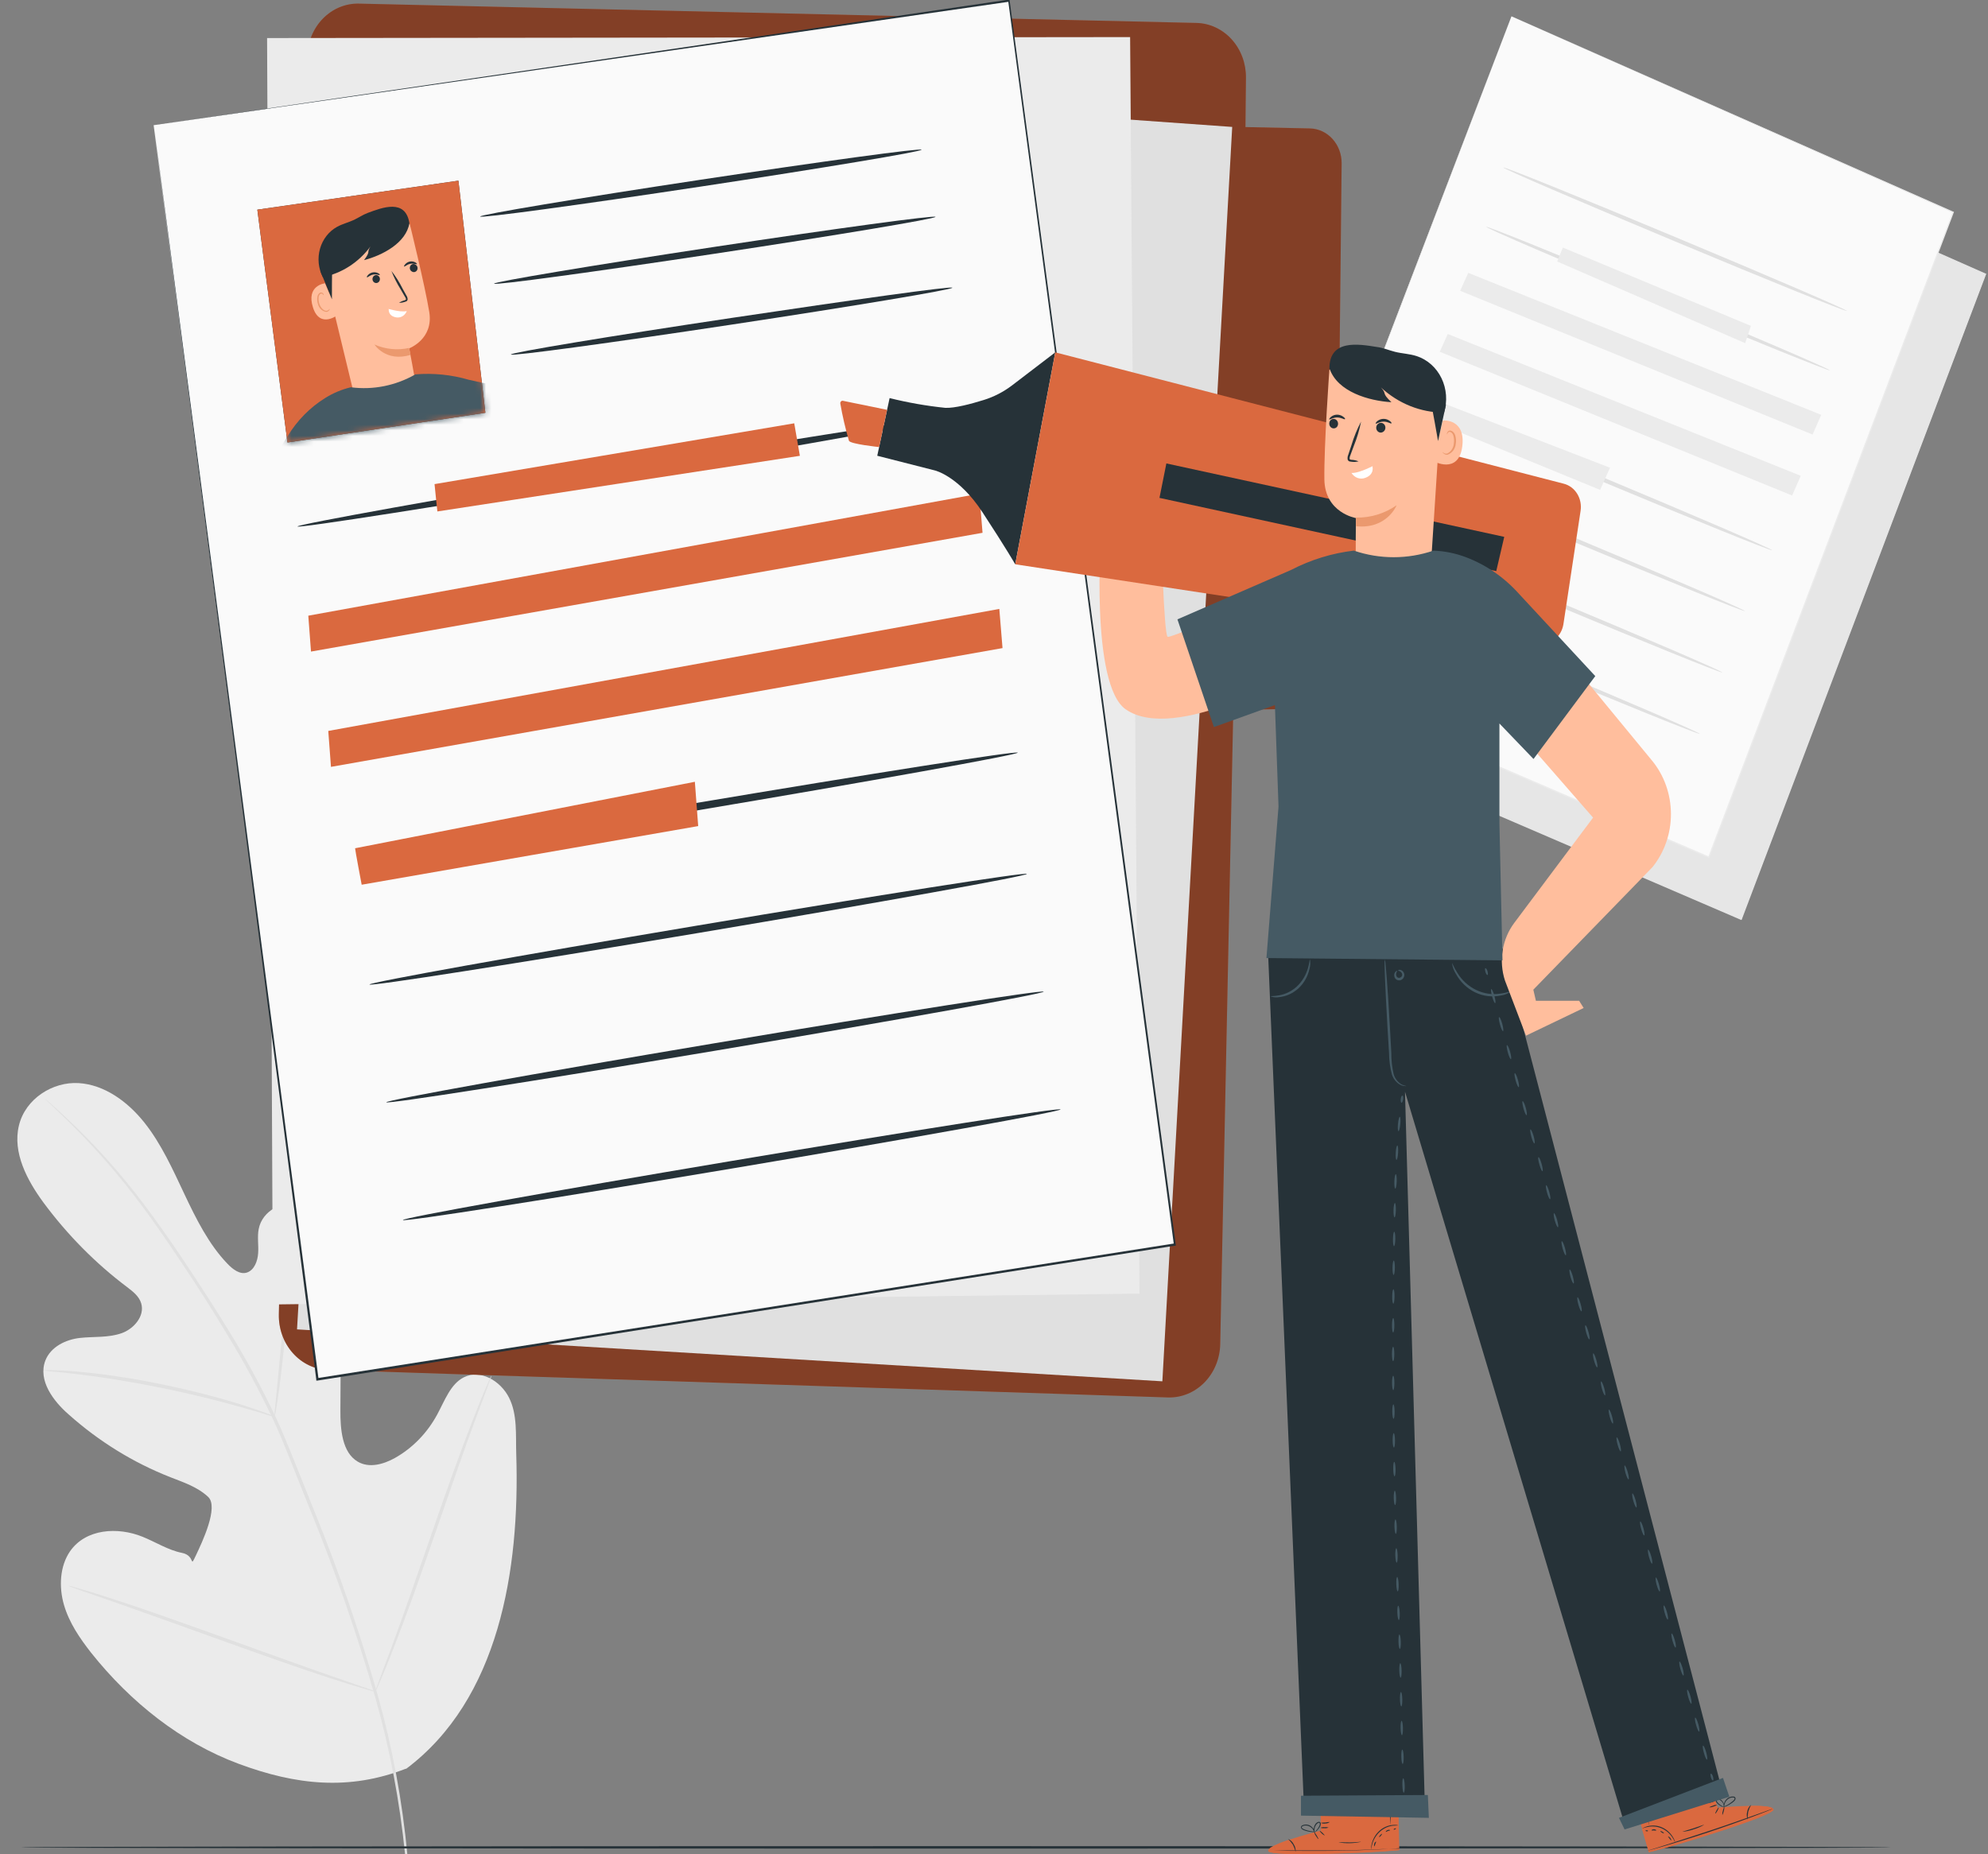 <svg width="358" height="334" viewBox="0 0 358 334" fill="none" xmlns="http://www.w3.org/2000/svg">
<rect x="0" y="0" width="358" height="334" fill="#808080" stroke="none"/>
<g clip-path="url(#clip0_2574_19174)">
<path d="M73.106 318.627C89.833 306.108 93.633 282.87 92.967 261.972C92.853 258.492 93.211 254.812 91.668 251.75C90.125 248.688 86.504 246.6 83.548 248.07C81.112 249.288 80.081 252.307 78.725 254.795C76.922 258.125 74.276 260.84 71.092 262.625C69.021 263.773 66.463 264.478 64.417 263.269C61.608 261.616 61.275 257.457 61.299 253.986C61.332 247.525 61.367 241.061 61.405 234.594C61.405 231.114 61.405 227.59 60.43 224.293C59.456 220.995 57.182 217.95 54.121 217.02C51.06 216.089 47.235 218.003 46.586 221.37C46.31 222.779 46.586 224.249 46.488 225.72C46.391 227.19 45.774 228.756 44.499 229.2C43.224 229.643 41.909 228.625 40.942 227.607C37.605 224.127 35.34 219.595 33.22 215.106C31.101 210.616 29.047 206.031 26.01 202.212C22.973 198.393 18.783 195.365 14.155 195.087C9.526 194.808 4.573 197.871 3.404 202.743C2.234 207.615 4.89 212.591 7.788 216.55C12.113 222.403 17.206 227.555 22.908 231.844C23.923 232.627 25.035 233.463 25.425 234.75C26.123 237.056 24.077 239.352 21.95 240.118C19.514 240.988 16.923 240.71 14.398 240.988C11.873 241.266 9.104 242.58 8.154 245.094C6.822 248.67 9.591 252.35 12.352 254.76C17.807 259.628 24.004 263.454 30.671 266.07C33.058 267.01 35.543 267.81 37.483 269.62C39.424 271.429 36.419 277.754 35.258 280.199C34.097 282.644 35.258 280.199 32.766 279.703C30.273 279.207 28.04 277.754 25.66 276.797C21.219 274.996 15.47 275.327 12.62 279.407C10.752 282.113 10.582 285.889 11.532 289.116C12.482 292.344 14.398 295.119 16.404 297.686C23.533 306.647 32.644 313.859 42.98 317.696C53.317 321.533 62.858 322.568 73.114 318.566" fill="#EBEBEB"/>
<path d="M73.365 334.113C72.458 324.427 70.688 314.857 68.079 305.533C64.84 294.153 60.996 282.982 56.565 272.073L53.122 263.46C51.985 260.641 50.865 257.84 49.606 255.178C47.19 250.072 44.512 245.114 41.584 240.327C38.807 235.733 36.021 231.479 33.391 227.52C30.76 223.562 28.218 219.943 25.782 216.732C21.952 211.659 17.751 206.92 13.22 202.56C11.597 201.011 10.346 199.854 9.477 199.08L8.478 198.21C8.369 198.101 8.249 198.005 8.121 197.923C8.215 198.045 8.321 198.156 8.438 198.253L9.396 199.176C10.208 199.976 11.491 201.159 13.066 202.734C17.513 207.164 21.646 211.942 25.433 217.028C27.869 220.247 30.305 223.884 32.96 227.842C35.615 231.801 38.344 236.064 41.08 240.657C43.993 245.428 46.66 250.365 49.07 255.447C50.321 258.057 51.433 260.867 52.562 263.704L55.997 272.299C60.434 283.192 64.297 294.342 67.568 305.698C70.193 314.982 71.998 324.51 72.959 334.156" fill="#E0E0E0"/>
<path d="M49.435 255.16C49.593 254.682 49.699 254.185 49.752 253.681C49.923 252.724 50.126 251.332 50.353 249.601C50.808 246.121 51.287 241.353 51.798 236.072C52.31 230.791 52.854 226.05 53.357 222.57C53.609 220.83 53.82 219.464 53.983 218.498C54.095 218.005 54.155 217.5 54.161 216.993C53.98 217.461 53.844 217.948 53.755 218.446C53.528 219.394 53.244 220.778 52.943 222.492C52.334 225.919 51.717 230.704 51.214 235.994C50.71 241.284 50.272 245.938 49.931 249.54C49.768 251.167 49.63 252.533 49.525 253.638C49.442 254.14 49.412 254.651 49.435 255.16Z" fill="#E0E0E0"/>
<path d="M7.82 246.826C8.354 246.952 8.898 247.025 9.444 247.044C10.516 247.139 12.059 247.278 13.967 247.522C17.775 247.957 23.021 248.766 28.77 249.923C34.519 251.08 39.683 252.394 43.386 253.455C45.245 253.969 46.739 254.421 47.771 254.734C48.298 254.931 48.842 255.074 49.395 255.161C48.896 254.885 48.374 254.66 47.836 254.491C46.821 254.108 45.343 253.621 43.5 253.012C39.805 251.837 34.641 250.471 28.884 249.288C23.127 248.105 17.84 247.392 14.008 247.061C12.091 246.887 10.532 246.817 9.461 246.791C8.914 246.751 8.365 246.762 7.82 246.826Z" fill="#E0E0E0"/>
<path d="M67.568 304.707C67.568 304.707 67.69 304.533 67.861 304.168L68.567 302.55C69.184 301.149 70.021 299.07 71.003 296.538C73.009 291.431 75.575 284.28 78.311 276.354C81.048 268.428 83.549 261.251 85.449 256.109L87.722 250.019C87.966 249.358 88.169 248.81 88.331 248.357C88.415 248.169 88.475 247.97 88.51 247.766C88.394 247.932 88.299 248.113 88.226 248.305L87.511 249.915C86.902 251.324 86.066 253.395 85.075 255.935C83.069 261.042 80.504 268.193 77.767 276.128C75.031 284.062 72.538 291.222 70.63 296.364C69.696 298.869 68.933 300.923 68.356 302.454C68.112 303.115 67.909 303.663 67.747 304.116C67.668 304.305 67.608 304.504 67.568 304.707Z" fill="#E0E0E0"/>
<path d="M12.262 285.61C12.434 285.72 12.62 285.802 12.814 285.854L14.438 286.437L20.366 288.49C25.359 290.23 32.245 292.71 39.853 295.45C47.462 298.191 54.356 300.627 59.398 302.253C61.916 303.071 63.954 303.706 65.375 304.115L66.999 304.576C67.184 304.645 67.379 304.683 67.575 304.689C67.405 304.583 67.222 304.501 67.031 304.446L65.407 303.872L59.488 301.818C54.486 300.078 47.608 297.599 40 294.858C32.391 292.118 25.497 289.682 20.471 288.055C17.954 287.237 15.908 286.602 14.487 286.193L12.863 285.732C12.667 285.668 12.466 285.627 12.262 285.61Z" fill="#E0E0E0"/>
<path d="M278.038 14.101L233.346 131.037L313.579 165.559L357.59 49.388L278.038 14.101Z" fill="#E6E6E6"/>
<path d="M278.038 14.101L357.614 49.292H357.703L357.663 49.388C345.304 82.03 330.103 122.198 313.677 165.576L313.636 165.689H313.522L312.938 165.437L233.297 131.15H233.199L233.24 131.046L278.038 14.101L233.443 131.081L233.386 130.933L313.035 165.193L313.62 165.446L313.465 165.515C329.908 122.146 345.133 81.995 357.5 49.344L357.549 49.475L278.038 14.101Z" fill="#E6E6E6"/>
<path d="M272.185 2.938L227.492 119.875L307.726 154.405L351.736 38.226L272.185 2.938Z" fill="#FAFAFA"/>
<path d="M272.192 2.938L351.768 38.13H351.857V38.226L307.831 154.449L307.79 154.571L307.685 154.519L307.1 154.266L227.451 119.988L227.354 119.945L227.394 119.832L272.192 2.938L227.589 119.91L227.532 119.762L307.181 154.031L307.766 154.275L307.62 154.345C324.055 110.975 339.288 70.825 351.646 38.173L351.695 38.313L272.192 2.938Z" fill="#EBEBEB"/>
<path d="M332.58 55.999C332.507 56.2 318.597 50.571 301.513 43.428C284.428 36.285 270.657 30.378 270.697 30.16C270.738 29.943 284.68 35.589 301.764 42.732C318.849 49.875 332.653 55.808 332.58 55.999Z" fill="#E0E0E0"/>
<path d="M329.512 66.701C329.438 66.892 315.529 61.263 298.444 54.129C281.36 46.995 267.588 41.079 267.629 40.853C267.67 40.627 281.612 46.291 298.696 53.433C315.781 60.576 329.576 66.51 329.512 66.701Z" fill="#E0E0E0"/>
<path d="M319.134 99.117C319.069 99.308 305.152 93.679 288.067 86.545C270.983 79.411 257.211 73.495 257.26 73.269C257.309 73.043 271.234 78.707 288.327 85.841C305.42 92.975 319.207 98.925 319.134 99.117Z" fill="#E0E0E0"/>
<path d="M314.238 110.07C314.173 110.261 300.255 104.633 283.171 97.499C266.086 90.365 252.315 84.449 252.363 84.222C252.412 83.996 266.338 89.651 283.431 96.794C300.523 103.937 314.311 109.87 314.238 110.07Z" fill="#E0E0E0"/>
<path d="M310.169 121.128C310.096 121.319 296.187 115.69 279.102 108.556C262.018 101.422 248.246 95.506 248.295 95.28C248.344 95.054 262.27 100.717 279.362 107.851C296.455 114.985 310.243 120.936 310.169 121.128Z" fill="#E0E0E0"/>
<path d="M306.101 132.185C306.028 132.377 292.118 126.748 275.034 119.614C257.949 112.48 244.178 106.564 244.227 106.338C244.275 106.111 258.201 111.775 275.294 118.909C292.386 126.043 306.174 131.994 306.101 132.185Z" fill="#E0E0E0"/>
<path d="M281.449 44.594C281.246 45.046 280.418 47.099 280.418 47.099L314.27 61.811L315.301 58.696L281.449 44.594Z" fill="#EBEBEB"/>
<path d="M264.405 49.145C264.194 49.597 262.951 52.381 262.951 52.381L326.409 78.272L327.968 74.722L264.405 49.145Z" fill="#EBEBEB"/>
<path d="M260.719 60.158L259.273 63.36L322.723 89.251L324.282 85.701L260.719 60.158Z" fill="#EBEBEB"/>
<path d="M257.527 71.712C257.462 71.877 256.391 75.192 256.391 75.192L288.148 88.242L289.934 84.249L257.527 71.712Z" fill="#EBEBEB"/>
<path d="M340.497 332.747C340.497 332.877 265.111 332.973 172.153 332.973C79.196 332.973 3.785 332.877 3.785 332.747C3.785 332.616 79.155 332.521 172.153 332.521C265.152 332.521 340.497 332.625 340.497 332.747Z" fill="#263238"/>
<path d="M55.339 10.108C54.251 49.44 51.06 197.288 50.215 236.734C50.159 239.321 51.059 241.826 52.72 243.704C54.382 245.582 56.669 246.679 59.083 246.756L210.309 251.707C211.516 251.746 212.718 251.529 213.846 251.069C214.974 250.608 216.006 249.913 216.882 249.024C217.758 248.134 218.462 247.068 218.952 245.886C219.441 244.704 219.708 243.43 219.737 242.137L222.091 127.871L234.897 127.645C236.411 127.618 237.856 126.959 238.925 125.809C239.994 124.659 240.602 123.108 240.621 121.485L241.604 29.43C241.619 27.783 241.026 26.197 239.953 25.017C238.881 23.837 237.416 23.159 235.879 23.131L224.284 22.888L224.373 13.988C224.399 11.415 223.475 8.935 221.802 7.088C220.129 5.242 217.843 4.179 215.441 4.131L64.58 0.651C62.188 0.608 59.877 1.577 58.148 3.347C56.418 5.117 55.409 7.546 55.339 10.108Z" fill="#DA693F"/>
<path opacity="0.4" d="M55.339 10.108C54.251 49.44 51.06 197.288 50.215 236.734C50.159 239.321 51.059 241.826 52.72 243.704C54.382 245.582 56.669 246.679 59.083 246.756L210.309 251.707C211.516 251.746 212.718 251.529 213.846 251.069C214.974 250.608 216.006 249.913 216.882 249.024C217.758 248.134 218.462 247.068 218.952 245.886C219.441 244.704 219.708 243.43 219.737 242.137L222.091 127.871L234.897 127.645C236.411 127.618 237.856 126.959 238.925 125.809C239.994 124.659 240.602 123.108 240.621 121.485L241.604 29.43C241.619 27.783 241.026 26.197 239.953 25.017C238.881 23.837 237.416 23.159 235.879 23.131L224.284 22.888L224.373 13.988C224.399 11.415 223.475 8.935 221.802 7.088C220.129 5.242 217.843 4.179 215.441 4.131L64.58 0.651C62.188 0.608 59.877 1.577 58.148 3.347C56.418 5.117 55.409 7.546 55.339 10.108Z" fill="black"/>
<path d="M66.829 11.796L53.488 239.449L209.319 248.801L221.897 22.862L66.829 11.796Z" fill="#E0E0E0"/>
<path d="M48.096 6.854L49.135 234.959L205.201 233.01L203.512 6.68L48.096 6.854Z" fill="#EBEBEB"/>
<path d="M27.666 22.549L57.125 248.462L211.552 224.206L181.67 0.146L27.666 22.549Z" fill="#FAFAFA"/>
<path d="M27.666 22.549L181.646 -0.071H181.816V0.111C190.22 63.056 200.565 140.512 211.73 224.163V224.389H211.519L210.398 224.563L57.15 248.67H56.955V248.462C39.643 114.804 27.926 24.323 27.723 22.523L57.369 248.409L57.15 248.227L210.447 224.136L211.576 223.954L211.397 224.215C200.257 140.556 189.936 63.099 181.556 0.146L181.751 0.303L27.666 22.549Z" fill="#263238"/>
<path d="M171.966 74.896C172.023 75.27 145.552 80.029 112.844 85.537C80.137 91.044 53.568 95.194 53.568 94.828C53.568 94.463 79.983 89.695 112.69 84.188C145.397 78.681 171.909 74.531 171.966 74.896Z" fill="#263238"/>
<path d="M183.279 135.57C183.327 135.936 156.856 140.703 124.157 146.202C91.458 151.7 64.881 155.867 64.881 155.493C64.881 155.119 91.287 150.36 124.003 144.862C156.718 139.363 183.222 135.187 183.279 135.57Z" fill="#263238"/>
<path d="M184.927 157.407C184.976 157.781 158.505 162.54 125.805 168.039C93.106 173.537 66.529 177.704 66.529 177.33C66.529 176.956 92.936 172.197 125.651 166.699C158.367 161.2 184.87 157.033 184.927 157.407Z" fill="#263238"/>
<path d="M165.958 26.968C165.958 27.308 148.191 30.274 126.251 33.598C104.311 36.921 86.463 39.34 86.463 39C86.463 38.661 104.229 35.686 126.178 32.371C148.126 29.056 165.941 26.629 165.958 26.968Z" fill="#263238"/>
<path d="M168.467 39.061C168.467 39.4 150.701 42.376 128.761 45.691C106.82 49.005 88.973 51.432 88.973 51.093C88.973 50.754 106.731 47.787 128.679 44.464C150.628 41.14 168.459 38.722 168.467 39.061Z" fill="#263238"/>
<path d="M171.503 51.824C171.503 52.172 153.736 55.139 131.788 58.462C109.84 61.785 92.049 64.195 92 63.856C91.951 63.517 109.791 60.55 131.715 57.27C153.639 53.99 171.503 51.484 171.503 51.824Z" fill="#263238"/>
<path d="M187.954 178.618C188.011 178.983 161.54 183.751 128.833 189.249C96.125 194.748 69.557 198.915 69.557 198.541C69.557 198.167 95.971 193.408 128.678 187.91C161.386 182.411 187.898 178.244 187.954 178.618Z" fill="#263238"/>
<path d="M190.991 199.829C191.048 200.194 164.577 204.962 131.878 210.46C99.178 215.959 72.602 220.126 72.553 219.752C72.504 219.378 98.967 214.619 131.683 209.121C164.398 203.622 190.934 199.455 190.991 199.829Z" fill="#263238"/>
<path d="M78.254 87.198C78.319 88.068 78.766 92.123 78.766 92.123L144.042 82.1L143.027 76.245L78.254 87.198Z" fill="#DA693F"/>
<path d="M55.518 110.897C55.591 111.767 56.005 117.361 56.005 117.361L176.936 95.968L176.359 88.921L55.518 110.897Z" fill="#DA693F"/>
<path d="M59.115 131.656C59.188 132.526 59.602 138.129 59.602 138.129L180.534 116.735L179.957 109.68L59.115 131.656Z" fill="#DA693F"/>
<path d="M63.945 152.788C63.945 153.11 65.131 159.356 65.131 159.356L125.73 148.794L125.13 140.816L63.945 152.788Z" fill="#DA693F"/>
<path d="M46.342 37.765L51.766 79.699L87.405 74.348L82.549 32.545L46.342 37.765Z" fill="#263238"/>
<path d="M46.342 37.765L51.766 79.699L87.405 74.348L82.549 32.545L46.342 37.765Z" fill="#DA693F"/>
<mask id="mask0_2574_19174" style="mask-type:luminance" maskUnits="userSpaceOnUse" x="46" y="32" width="42" height="48">
<path d="M46.342 37.765L51.766 79.699L87.405 74.348L82.549 32.545L46.342 37.765Z" fill="white"/>
</mask>
<g mask="url(#mask0_2574_19174)">
<path d="M64.109 72.495L74.876 69.38C74.705 67.997 73.69 62.742 73.69 62.742C73.69 62.742 78.099 61.081 77.304 56.209C76.508 51.337 73.788 40.34 73.788 40.34C71.008 39.676 68.113 39.818 65.402 40.751C62.69 41.684 60.259 43.373 58.36 45.647L57.783 46.334L64.109 72.495Z" fill="#FFBE9D"/>
<path d="M74.169 48.901C74.086 48.856 74.012 48.794 73.952 48.717C73.893 48.64 73.849 48.551 73.824 48.455C73.799 48.358 73.792 48.258 73.806 48.159C73.819 48.06 73.852 47.965 73.901 47.881C73.951 47.796 74.017 47.724 74.094 47.668C74.172 47.613 74.259 47.575 74.351 47.558C74.443 47.541 74.537 47.545 74.627 47.569C74.718 47.594 74.802 47.638 74.876 47.7C74.951 47.748 75.017 47.812 75.069 47.888C75.121 47.964 75.159 48.05 75.179 48.142C75.2 48.233 75.203 48.329 75.188 48.422C75.174 48.515 75.142 48.603 75.095 48.683C74.998 48.843 74.847 48.955 74.674 48.996C74.501 49.036 74.319 49.002 74.169 48.901Z" fill="#263238"/>
<path d="M75.079 47.57C75.022 47.675 74.511 47.396 73.886 47.518C73.26 47.64 72.871 48.075 72.79 48.005C72.708 47.936 72.79 47.805 72.96 47.605C73.187 47.342 73.49 47.167 73.821 47.109C74.149 47.051 74.487 47.103 74.787 47.257C75.014 47.388 75.104 47.527 75.079 47.57Z" fill="#263238"/>
<path d="M67.981 49.597C68.064 49.629 68.139 49.679 68.203 49.744C68.267 49.808 68.319 49.885 68.355 49.971C68.391 50.056 68.412 50.149 68.414 50.243C68.417 50.337 68.402 50.431 68.371 50.519C68.34 50.607 68.292 50.687 68.232 50.756C68.171 50.824 68.099 50.879 68.019 50.917C67.938 50.956 67.852 50.977 67.764 50.979C67.676 50.982 67.588 50.966 67.506 50.932C67.424 50.898 67.349 50.848 67.285 50.783C67.221 50.718 67.17 50.64 67.134 50.554C67.098 50.468 67.079 50.376 67.076 50.281C67.074 50.187 67.089 50.093 67.121 50.005C67.184 49.829 67.31 49.687 67.472 49.61C67.633 49.533 67.817 49.529 67.981 49.597Z" fill="#263238"/>
<path d="M68.38 49.519C68.323 49.614 67.812 49.336 67.195 49.458C66.578 49.58 66.171 50.023 66.09 49.945C66.009 49.867 66.09 49.754 66.261 49.545C66.497 49.294 66.8 49.126 67.129 49.065C67.457 49.005 67.794 49.054 68.096 49.206C68.331 49.336 68.429 49.44 68.38 49.519Z" fill="#263238"/>
<path d="M71.863 54.539C72.16 54.337 72.487 54.19 72.829 54.104C72.992 54.052 73.113 53.991 73.113 53.895C73.085 53.718 73.012 53.553 72.902 53.417L72.171 52.155C71.509 51.097 70.943 49.972 70.482 48.797C71.25 49.771 71.92 50.83 72.48 51.955L73.186 53.234C73.332 53.435 73.409 53.684 73.406 53.939C73.395 54.011 73.368 54.08 73.327 54.139C73.286 54.199 73.232 54.246 73.17 54.278C73.085 54.322 72.995 54.354 72.902 54.374C72.567 54.491 72.216 54.547 71.863 54.539Z" fill="#263238"/>
<path d="M70.004 55.687C69.281 55.4 71.977 56.348 73.252 56.026C73.101 56.419 72.83 56.746 72.484 56.953C72.137 57.16 71.735 57.235 71.344 57.166C69.833 56.905 70.004 55.687 70.004 55.687Z" fill="white"/>
<path d="M73.665 62.673C71.578 63.136 69.41 62.921 67.438 62.056C67.438 62.056 69.443 65.275 73.933 63.926L73.665 62.673Z" fill="#EB996E"/>
<path d="M58.531 51.032C58.425 51.032 55.104 51.441 56.362 55.382C57.621 59.323 60.958 56.687 60.934 56.574C60.91 56.461 58.531 51.032 58.531 51.032Z" fill="#FFBE9D"/>
<path d="M59.351 55.634C59.351 55.634 59.302 55.704 59.205 55.8C59.072 55.924 58.901 55.989 58.726 55.982C58.287 55.982 57.743 55.426 57.499 54.712C57.383 54.373 57.339 54.011 57.37 53.651C57.366 53.514 57.393 53.377 57.448 53.253C57.503 53.129 57.585 53.021 57.686 52.937C57.753 52.889 57.834 52.868 57.914 52.877C57.995 52.887 58.069 52.927 58.125 52.99C58.214 53.085 58.214 53.172 58.238 53.172C58.263 53.172 58.295 53.077 58.238 52.92C58.185 52.831 58.105 52.763 58.011 52.729C57.949 52.701 57.883 52.687 57.816 52.687C57.749 52.687 57.683 52.701 57.621 52.729C57.479 52.818 57.36 52.944 57.276 53.097C57.192 53.249 57.146 53.422 57.142 53.599C57.091 54.001 57.133 54.41 57.264 54.791C57.358 55.153 57.549 55.478 57.815 55.725C58.081 55.971 58.409 56.127 58.758 56.174C58.867 56.169 58.973 56.137 59.069 56.081C59.165 56.026 59.247 55.947 59.31 55.852C59.375 55.73 59.367 55.634 59.351 55.634Z" fill="#EB996E"/>
<path d="M73.723 40.201C73.13 43.777 68.851 45.995 65.555 46.856C66.846 45.117 65.944 45.595 66.724 44.386C64.574 47.275 61.524 49.237 58.133 49.91C57.733 49.138 57.482 48.287 57.395 47.409C57.309 46.53 57.388 45.642 57.628 44.797C57.868 43.952 58.264 43.168 58.793 42.49C59.322 41.813 59.973 41.256 60.707 40.853C61.673 40.323 62.745 40.071 63.744 39.609C64.556 39.218 65.368 38.67 66.228 38.348C68.827 37.391 73.025 35.738 73.723 40.201Z" fill="#263238"/>
<path d="M59.854 47.7C59.764 48.205 59.772 53.912 59.772 53.912L57.685 48.822L59.854 47.7Z" fill="#263238"/>
<path d="M42.77 92.81L51.791 78.568C53.506 75.744 55.817 73.392 58.539 71.704C59.979 70.798 61.544 70.14 63.175 69.755C67.182 70.278 71.242 69.467 74.803 67.432C78.05 67.165 81.316 67.498 84.458 68.415L102.322 72.313L99.74 89.104L90.304 87.721L92.35 102.615L97.969 124.365L63.573 131.638L60.52 111.48L58.019 96.96L53.959 103.137L42.77 92.81Z" fill="#455A64"/>
</g>
<path d="M237.836 329.719L237.796 321.715L251.778 321.541L251.957 333.242L251.088 333.312C247.231 333.591 231.462 334.443 228.872 333.634C225.989 332.738 237.836 329.719 237.836 329.719Z" fill="#DA693F"/>
<path d="M246.891 333.19C247.084 331.924 247.705 330.778 248.636 329.971C249.548 329.171 250.708 328.768 251.884 328.84L251.933 333.025L246.891 333.19Z" fill="#DA693F"/>
<path d="M232.047 331.416C232.047 331.416 227.898 332.756 228.425 333.487C228.953 334.217 244.925 334 251.973 333.243V332.904L233.346 333.33C233.346 333.33 232.867 331.442 232.047 331.416Z" fill="#DA693F"/>
<path d="M252.153 332.895H251.909L251.219 332.955L248.685 333.103C246.534 333.216 243.57 333.33 240.289 333.373C237.009 333.417 234.045 333.373 231.893 333.373L229.352 333.295H228.662H228.418H229.352H231.901C234.045 333.295 237.009 333.295 240.289 333.295C243.57 333.295 246.534 333.147 248.677 333.069L251.219 332.982H251.909L252.153 332.895Z" fill="#263238"/>
<path d="M233.313 333.565C233.199 333.114 233.035 332.679 232.826 332.269C232.572 331.891 232.278 331.547 231.949 331.242C232.39 331.409 232.755 331.747 232.972 332.19C233.237 332.59 233.358 333.078 233.313 333.565Z" fill="#263238"/>
<path d="M237.415 331.259C237.375 331.259 237.18 331.033 236.969 330.693C236.82 330.498 236.714 330.269 236.66 330.023C236.701 330.023 236.904 330.25 237.107 330.598C237.31 330.946 237.456 331.233 237.415 331.259Z" fill="#263238"/>
<path d="M238.543 330.607C238.543 330.607 238.284 330.485 238.04 330.259C237.796 330.033 237.626 329.815 237.658 329.78C237.691 329.746 237.91 329.894 238.154 330.128C238.397 330.363 238.568 330.572 238.543 330.607Z" fill="#263238"/>
<path d="M239.241 329.18C239.009 329.279 238.759 329.318 238.51 329.293C238.265 329.324 238.016 329.3 237.779 329.224C238.011 329.124 238.262 329.086 238.51 329.11C238.756 329.08 239.004 329.104 239.241 329.18Z" fill="#263238"/>
<path d="M239.478 328.18C239.239 328.356 238.955 328.45 238.666 328.449C238.39 328.501 238.107 328.461 237.854 328.336C238.122 328.287 238.393 328.264 238.666 328.267C238.934 328.214 239.205 328.185 239.478 328.18Z" fill="#263238"/>
<path d="M236.927 329.962C236.629 330.016 236.324 330.016 236.026 329.962C235.701 329.919 235.381 329.846 235.068 329.745C234.876 329.69 234.69 329.611 234.516 329.51C234.408 329.445 234.327 329.34 234.288 329.214C234.275 329.143 234.281 329.069 234.305 329.001C234.33 328.934 234.372 328.875 234.426 328.831C234.765 328.643 235.155 328.588 235.528 328.677C235.901 328.767 236.232 328.994 236.464 329.319C236.606 329.505 236.709 329.721 236.765 329.954C236.783 330.04 236.783 330.129 236.765 330.215C236.667 329.919 236.524 329.643 236.343 329.397C236.134 329.151 235.868 328.971 235.571 328.875C235.395 328.815 235.21 328.792 235.026 328.809C234.842 328.825 234.663 328.88 234.499 328.971C234.353 329.084 234.418 329.266 234.572 329.362C234.736 329.455 234.907 329.531 235.084 329.588C235.386 329.697 235.695 329.779 236.01 329.832C236.586 329.936 236.927 329.936 236.927 329.962Z" fill="#263238"/>
<path d="M236.692 330.015C236.584 329.812 236.544 329.576 236.579 329.345C236.607 329.093 236.69 328.851 236.822 328.64C236.896 328.496 237.002 328.375 237.131 328.286C237.26 328.198 237.408 328.146 237.561 328.136C237.654 328.155 237.735 328.212 237.788 328.295C237.842 328.378 237.862 328.48 237.845 328.579C237.825 328.734 237.776 328.882 237.699 329.014C237.583 329.228 237.441 329.424 237.277 329.597C237.143 329.777 236.966 329.915 236.765 329.998C236.765 329.998 236.944 329.824 237.188 329.51C237.334 329.333 237.459 329.137 237.561 328.927C237.683 328.727 237.764 328.362 237.561 328.318C237.358 328.275 237.107 328.545 236.968 328.736C236.846 328.924 236.763 329.137 236.725 329.362C236.697 329.579 236.686 329.797 236.692 330.015Z" fill="#263238"/>
<path d="M251.819 328.797C251.819 328.797 251.413 328.797 250.788 328.849C249.965 328.958 249.188 329.314 248.546 329.876C247.904 330.438 247.423 331.183 247.158 332.024C246.955 332.677 246.939 333.103 246.907 333.103C246.893 333.002 246.893 332.9 246.907 332.799C246.933 332.525 246.981 332.254 247.053 331.99C247.293 331.105 247.777 330.318 248.443 329.734C249.108 329.15 249.923 328.796 250.78 328.718C251.036 328.69 251.295 328.69 251.551 328.718C251.644 328.731 251.734 328.758 251.819 328.797Z" fill="#263238"/>
<path d="M250.269 322.62C250.437 324.665 250.485 326.719 250.415 328.771C250.258 326.725 250.209 324.672 250.269 322.62Z" fill="#263238"/>
<path d="M245.113 331.755C243.775 332.044 242.401 332.076 241.053 331.851C241.053 331.799 241.97 331.851 243.099 331.851C244.228 331.851 245.105 331.703 245.113 331.755Z" fill="#263238"/>
<path d="M247.833 331.712C247.833 331.712 247.76 331.92 247.67 332.147C247.581 332.373 247.532 332.573 247.484 332.564C247.435 332.555 247.411 332.329 247.484 332.068C247.557 331.807 247.833 331.677 247.833 331.712Z" fill="#263238"/>
<path d="M248.864 330.319C248.905 330.319 248.816 330.511 248.669 330.667C248.523 330.824 248.385 330.928 248.353 330.893C248.32 330.859 248.402 330.702 248.548 330.545C248.694 330.389 248.832 330.284 248.864 330.319Z" fill="#263238"/>
<path d="M250.334 329.667C250.334 329.719 250.14 329.719 249.937 329.797C249.734 329.876 249.587 329.997 249.547 329.963C249.506 329.928 249.628 329.728 249.88 329.632C250.131 329.536 250.351 329.623 250.334 329.667Z" fill="#263238"/>
<path d="M251.389 329.353C251.389 329.406 251.324 329.484 251.211 329.527C251.097 329.571 250.983 329.588 250.967 329.527C250.951 329.466 251.032 329.406 251.146 329.353C251.259 329.301 251.365 329.31 251.389 329.353Z" fill="#263238"/>
<path d="M309.308 325.587L307.027 317.966L293.686 322.446L296.934 333.626L297.746 333.408C301.497 332.39 316.73 327.953 318.963 326.327C321.448 324.517 309.308 325.587 309.308 325.587Z" fill="#DA693F"/>
<path d="M301.708 331.895C301.162 330.752 300.239 329.868 299.118 329.415C298.016 328.954 296.793 328.954 295.691 329.415L296.861 333.408L301.708 331.895Z" fill="#DA693F"/>
<path d="M315.302 325.273C315.302 325.273 319.638 325.169 319.362 326.039C319.086 326.909 303.829 332.007 296.918 333.625L296.854 333.304L314.677 327.509C314.677 327.509 314.539 325.569 315.302 325.273Z" fill="#DA693F"/>
<path d="M296.617 333.365L296.861 333.313L297.527 333.13L299.963 332.434C302.033 331.825 304.891 330.946 308.018 329.902C311.144 328.858 313.962 327.84 315.992 327.084L318.387 326.161L319.037 325.9C319.113 325.875 319.187 325.84 319.256 325.796L319.02 325.866L318.363 326.092L315.927 326.962C313.888 327.692 311.055 328.702 307.945 329.728C304.835 330.755 301.968 331.668 299.906 332.338L297.47 333.095L296.812 333.304C296.746 333.319 296.681 333.339 296.617 333.365Z" fill="#263238"/>
<path d="M314.716 327.735C314.703 327.269 314.735 326.802 314.814 326.343C314.946 325.899 315.125 325.473 315.35 325.073C314.978 325.372 314.726 325.81 314.643 326.3C314.509 326.773 314.535 327.281 314.716 327.735Z" fill="#263238"/>
<path d="M310.154 326.909C310.202 326.909 310.316 326.613 310.421 326.222C310.527 325.83 310.56 325.5 310.511 325.482C310.38 325.693 310.292 325.93 310.251 326.178C310.168 326.411 310.135 326.661 310.154 326.909Z" fill="#263238"/>
<path d="M308.894 326.666C308.935 326.666 309.105 326.466 309.267 326.17C309.43 325.874 309.535 325.604 309.495 325.578C309.454 325.552 309.292 325.778 309.121 326.074C308.951 326.37 308.853 326.64 308.894 326.666Z" fill="#263238"/>
<path d="M307.823 325.543C308.07 325.551 308.316 325.503 308.546 325.404C308.788 325.35 309.017 325.244 309.22 325.091C308.972 325.072 308.723 325.12 308.497 325.23C308.107 325.352 307.807 325.491 307.823 325.543Z" fill="#263238"/>
<path d="M307.311 324.664C307.574 324.756 307.859 324.756 308.123 324.664C308.41 324.622 308.678 324.489 308.894 324.281C308.618 324.324 308.346 324.394 308.082 324.49C307.821 324.525 307.563 324.583 307.311 324.664Z" fill="#263238"/>
<path d="M310.242 325.509C310.544 325.473 310.836 325.375 311.103 325.222C311.401 325.074 311.686 324.9 311.956 324.7C312.121 324.582 312.273 324.445 312.41 324.291C312.492 324.192 312.538 324.066 312.54 323.934C312.533 323.861 312.506 323.792 312.463 323.735C312.419 323.678 312.362 323.635 312.297 323.612C311.919 323.544 311.531 323.621 311.201 323.829C310.871 324.038 310.621 324.365 310.494 324.752C310.418 324.98 310.385 325.223 310.397 325.465C310.393 325.552 310.41 325.639 310.445 325.718C310.448 325.405 310.503 325.096 310.608 324.804C310.731 324.497 310.934 324.234 311.192 324.047C311.342 323.931 311.511 323.847 311.691 323.8C311.871 323.754 312.057 323.746 312.24 323.777C312.402 323.847 312.402 324.03 312.28 324.178C312.153 324.321 312.012 324.45 311.858 324.56C311.601 324.764 311.329 324.948 311.046 325.109C310.567 325.378 310.234 325.483 310.242 325.509Z" fill="#263238"/>
<path d="M310.478 325.482C310.527 325.256 310.498 325.017 310.396 324.812C310.302 324.579 310.154 324.376 309.966 324.22C309.859 324.114 309.729 324.036 309.587 323.995C309.446 323.954 309.297 323.951 309.154 323.986C309.113 324.009 309.077 324.041 309.048 324.08C309.019 324.119 308.997 324.163 308.984 324.211C308.972 324.259 308.968 324.309 308.973 324.358C308.979 324.408 308.993 324.456 309.016 324.499C309.075 324.64 309.164 324.765 309.276 324.864C309.449 325.027 309.64 325.167 309.844 325.282C310.024 325.407 310.231 325.479 310.445 325.491C310.445 325.491 310.226 325.386 309.901 325.169C309.715 325.045 309.541 324.903 309.381 324.742C309.211 324.586 309.024 324.264 309.227 324.151C309.347 324.127 309.471 324.133 309.589 324.167C309.708 324.202 309.817 324.265 309.909 324.351C310.08 324.488 310.222 324.663 310.323 324.864C310.397 325.063 310.449 325.27 310.478 325.482Z" fill="#263238"/>
<path d="M295.74 329.354C295.74 329.354 296.114 329.189 296.739 329.067C297.552 328.894 298.395 328.973 299.168 329.293C299.942 329.613 300.614 330.162 301.108 330.876C301.489 331.425 301.627 331.833 301.66 331.816C301.646 331.717 301.618 331.62 301.579 331.529C301.478 331.275 301.352 331.033 301.205 330.807C300.72 330.046 300.031 329.461 299.23 329.127C298.429 328.793 297.552 328.727 296.715 328.936C296.464 329.002 296.219 329.092 295.984 329.206C295.896 329.241 295.814 329.291 295.74 329.354Z" fill="#263238"/>
<path d="M295.398 322.941C295.826 324.941 296.368 326.911 297.022 328.84C296.824 327.834 296.574 326.841 296.275 325.865C296.038 324.872 295.745 323.896 295.398 322.941Z" fill="#263238"/>
<path d="M302.984 329.937C303.67 329.878 304.347 329.729 304.998 329.493C305.662 329.305 306.3 329.028 306.898 328.667C306.898 328.623 306.021 328.971 304.949 329.319C303.878 329.667 302.976 329.885 302.984 329.937Z" fill="#263238"/>
<path d="M300.369 330.807C300.369 330.807 300.499 330.981 300.645 331.164C300.791 331.347 300.905 331.52 300.946 331.503C300.986 331.486 300.946 331.259 300.775 331.042C300.605 330.824 300.385 330.764 300.369 330.807Z" fill="#263238"/>
<path d="M298.988 329.823C298.988 329.867 299.094 329.989 299.281 330.093C299.467 330.197 299.63 330.241 299.646 330.197C299.662 330.154 299.54 330.032 299.362 329.928C299.183 329.823 298.988 329.78 298.988 329.823Z" fill="#263238"/>
<path d="M297.414 329.693C297.414 329.737 297.608 329.693 297.828 329.693C298.047 329.693 298.226 329.772 298.25 329.693C298.274 329.615 298.104 329.493 297.836 329.485C297.568 329.476 297.365 329.65 297.414 329.693Z" fill="#263238"/>
<path d="M296.324 329.745C296.324 329.797 296.422 329.841 296.543 329.849C296.665 329.858 296.771 329.849 296.771 329.78C296.771 329.71 296.681 329.684 296.552 329.675C296.422 329.667 296.324 329.693 296.324 329.745Z" fill="#263238"/>
<path d="M228.32 170.849L234.849 326.274L256.627 326.761L253.013 196.644L292.476 328.31L310.275 323.09L270.561 170.849" fill="#263238"/>
<path d="M291.543 327.431L292.558 329.519L311.421 323.629L310.276 320.236L291.543 327.431Z" fill="#455A64"/>
<path d="M308.099 319.462C308.213 319.462 308.383 319.679 308.481 320.019C308.578 320.358 308.562 320.68 308.481 320.715C308.399 320.75 308.205 320.497 308.107 320.149C308.01 319.801 307.985 319.497 308.099 319.462Z" fill="#455A64"/>
<path d="M306.687 314.416C306.8 314.416 307.052 314.912 307.247 315.608C307.442 316.304 307.507 316.904 307.393 316.939C307.279 316.974 307.036 316.443 306.841 315.738C306.646 315.034 306.573 314.451 306.687 314.416Z" fill="#455A64"/>
<path d="M305.273 309.37C305.386 309.37 305.638 309.866 305.833 310.562C306.028 311.258 306.093 311.858 305.979 311.893C305.865 311.928 305.622 311.389 305.427 310.693C305.232 309.997 305.159 309.405 305.273 309.37Z" fill="#455A64"/>
<path d="M303.861 304.35C303.974 304.35 304.226 304.846 304.421 305.542C304.616 306.238 304.681 306.838 304.567 306.873C304.453 306.907 304.21 306.368 304.015 305.672C303.82 304.976 303.747 304.35 303.861 304.35Z" fill="#455A64"/>
<path d="M302.447 299.278C302.56 299.278 302.812 299.774 303.007 300.47C303.202 301.166 303.267 301.767 303.153 301.801C303.04 301.836 302.796 301.297 302.601 300.601C302.406 299.905 302.341 299.313 302.447 299.278Z" fill="#455A64"/>
<path d="M301.035 294.232C301.148 294.188 301.4 294.728 301.595 295.424C301.79 296.12 301.855 296.711 301.741 296.755C301.627 296.798 301.384 296.25 301.189 295.554C300.994 294.858 300.929 294.267 301.035 294.232Z" fill="#455A64"/>
<path d="M299.623 289.177C299.736 289.177 299.988 289.681 300.183 290.377C300.378 291.073 300.443 291.665 300.329 291.708C300.215 291.752 299.972 291.204 299.777 290.508C299.582 289.812 299.517 289.22 299.623 289.177Z" fill="#455A64"/>
<path d="M298.176 284.131C298.29 284.131 298.542 284.635 298.737 285.331C298.932 286.027 298.997 286.619 298.883 286.654C298.769 286.689 298.526 286.158 298.331 285.462C298.136 284.766 298.103 284.174 298.176 284.131Z" fill="#455A64"/>
<path d="M296.796 279.12C296.91 279.12 297.162 279.625 297.357 280.321C297.552 281.017 297.617 281.608 297.503 281.643C297.389 281.678 297.146 281.147 296.951 280.451C296.756 279.755 296.691 279.12 296.796 279.12Z" fill="#455A64"/>
<path d="M295.382 274.039C295.496 274.039 295.748 274.544 295.943 275.24C296.137 275.936 296.202 276.527 296.089 276.562C295.975 276.597 295.731 276.066 295.537 275.37C295.342 274.674 295.277 274.074 295.382 274.039Z" fill="#455A64"/>
<path d="M293.978 268.993C294.083 268.993 294.335 269.498 294.53 270.194C294.725 270.89 294.79 271.481 294.684 271.516C294.579 271.551 294.319 271.02 294.124 270.324C293.929 269.628 293.864 269.028 293.978 268.993Z" fill="#455A64"/>
<path d="M292.565 263.947C292.671 263.947 292.923 264.443 293.117 265.148C293.312 265.853 293.377 266.435 293.272 266.47C293.166 266.505 292.906 265.974 292.711 265.278C292.517 264.582 292.492 263.982 292.565 263.947Z" fill="#455A64"/>
<path d="M291.154 258.901C291.259 258.901 291.511 259.397 291.706 260.093C291.901 260.789 291.966 261.39 291.86 261.424C291.754 261.459 291.495 260.928 291.3 260.224C291.105 259.519 291.04 258.936 291.154 258.901Z" fill="#455A64"/>
<path d="M289.74 253.89C289.845 253.89 290.097 254.386 290.292 255.082C290.487 255.778 290.552 256.378 290.446 256.413C290.34 256.447 290.081 255.908 289.886 255.212C289.691 254.516 289.626 253.89 289.74 253.89Z" fill="#455A64"/>
<path d="M288.327 248.81C288.433 248.81 288.685 249.305 288.88 250.001C289.074 250.697 289.139 251.298 289.034 251.333C288.928 251.367 288.668 250.828 288.474 250.132C288.279 249.436 288.214 248.844 288.327 248.81Z" fill="#455A64"/>
<path d="M286.914 243.763C287.027 243.763 287.271 244.259 287.466 244.955C287.661 245.651 287.734 246.251 287.62 246.286C287.506 246.321 287.255 245.781 287.06 245.085C286.865 244.389 286.808 243.797 286.914 243.763Z" fill="#455A64"/>
<path d="M285.501 238.717C285.615 238.674 285.859 239.213 286.053 239.909C286.248 240.605 286.321 241.197 286.208 241.24C286.094 241.284 285.842 240.736 285.647 240.04C285.453 239.344 285.388 238.752 285.501 238.717Z" fill="#455A64"/>
<path d="M284.089 233.662C284.203 233.662 284.446 234.167 284.641 234.863C284.836 235.559 284.909 236.15 284.796 236.194C284.682 236.237 284.43 235.689 284.235 234.993C284.04 234.297 283.975 233.706 284.089 233.662Z" fill="#455A64"/>
<path d="M282.675 228.66C282.789 228.66 283.032 229.165 283.227 229.861C283.422 230.557 283.495 231.148 283.382 231.183C283.268 231.218 283.016 230.687 282.821 229.991C282.626 229.295 282.561 228.66 282.675 228.66Z" fill="#455A64"/>
<path d="M281.262 223.57C281.376 223.57 281.619 224.075 281.814 224.771C282.009 225.467 282.082 226.059 281.969 226.093C281.855 226.128 281.603 225.597 281.408 224.901C281.213 224.205 281.124 223.605 281.262 223.57Z" fill="#455A64"/>
<path d="M279.849 218.524C279.962 218.524 280.206 219.029 280.401 219.725C280.596 220.421 280.669 221.013 280.555 221.047C280.442 221.082 280.198 220.552 279.995 219.856C279.792 219.16 279.735 218.559 279.849 218.524Z" fill="#455A64"/>
<path d="M278.437 213.479C278.55 213.479 278.794 213.983 278.989 214.679C279.184 215.375 279.257 215.967 279.143 216.002C279.029 216.036 278.786 215.506 278.591 214.81C278.396 214.114 278.323 213.513 278.437 213.479Z" fill="#455A64"/>
<path d="M277.064 208.433C277.178 208.433 277.421 208.929 277.616 209.633C277.811 210.338 277.884 210.921 277.771 210.956C277.657 210.99 277.413 210.46 277.218 209.764C277.024 209.068 276.91 208.467 277.064 208.433Z" fill="#455A64"/>
<path d="M275.611 203.43C275.724 203.43 275.968 203.926 276.171 204.622C276.374 205.318 276.431 205.918 276.317 205.953C276.203 205.987 275.96 205.457 275.765 204.752C275.57 204.047 275.497 203.43 275.611 203.43Z" fill="#455A64"/>
<path d="M274.198 198.341C274.312 198.341 274.564 198.837 274.759 199.533C274.954 200.229 275.019 200.829 274.905 200.864C274.791 200.899 274.548 200.359 274.353 199.663C274.158 198.967 274.085 198.376 274.198 198.341Z" fill="#455A64"/>
<path d="M272.784 193.295C272.898 193.295 273.15 193.791 273.345 194.487C273.54 195.183 273.604 195.783 273.491 195.818C273.377 195.853 273.134 195.313 272.939 194.617C272.744 193.921 272.671 193.33 272.784 193.295Z" fill="#455A64"/>
<path d="M271.38 188.248C271.493 188.248 271.745 188.744 271.94 189.44C272.135 190.136 272.2 190.736 272.086 190.771C271.973 190.806 271.729 190.266 271.534 189.57C271.339 188.874 271.258 188.283 271.38 188.248Z" fill="#455A64"/>
<path d="M269.96 183.203C270.074 183.159 270.326 183.699 270.52 184.395C270.715 185.091 270.78 185.682 270.667 185.726C270.553 185.769 270.309 185.221 270.114 184.525C269.92 183.829 269.846 183.237 269.96 183.203Z" fill="#455A64"/>
<path d="M268.546 178.147C268.66 178.147 268.912 178.652 269.107 179.348C269.302 180.044 269.366 180.636 269.253 180.679C269.139 180.723 268.896 180.175 268.701 179.479C268.506 178.783 268.441 178.2 268.546 178.147Z" fill="#455A64"/>
<path d="M267.492 174.381C267.605 174.381 267.776 174.59 267.873 174.938C267.971 175.286 267.954 175.59 267.873 175.625C267.792 175.66 267.597 175.416 267.5 175.068C267.402 174.72 267.378 174.416 267.492 174.381Z" fill="#455A64"/>
<path d="M252.874 325.491C252.988 325.491 253.094 325.77 253.118 326.126C253.142 326.483 253.053 326.788 252.931 326.796C252.809 326.805 252.712 326.518 252.696 326.152C252.679 325.787 252.752 325.5 252.874 325.491Z" fill="#455A64"/>
<path d="M252.704 320.314C252.818 320.314 252.94 320.88 252.964 321.602C252.988 322.324 252.915 322.898 252.793 322.898C252.672 322.898 252.566 322.333 252.542 321.619C252.517 320.906 252.558 320.314 252.704 320.314Z" fill="#455A64"/>
<path d="M252.527 315.138C252.64 315.138 252.754 315.703 252.77 316.425C252.786 317.147 252.713 317.722 252.592 317.722C252.47 317.722 252.364 317.147 252.348 316.434C252.332 315.721 252.405 315.138 252.527 315.138Z" fill="#455A64"/>
<path d="M252.404 309.953C252.517 309.953 252.623 310.527 252.639 311.241C252.655 311.954 252.574 312.537 252.461 312.546C252.347 312.554 252.233 311.972 252.217 311.258C252.201 310.545 252.282 309.953 252.404 309.953Z" fill="#455A64"/>
<path d="M252.282 304.768C252.404 304.768 252.51 305.342 252.526 306.064C252.542 306.786 252.461 307.36 252.347 307.36C252.234 307.36 252.12 306.786 252.104 306.073C252.087 305.359 252.169 304.776 252.282 304.768Z" fill="#455A64"/>
<path d="M252.161 299.582C252.275 299.582 252.389 300.156 252.405 300.878C252.421 301.6 252.34 302.175 252.226 302.175C252.112 302.175 251.999 301.6 251.983 300.887C251.966 300.174 252.047 299.591 252.161 299.582Z" fill="#455A64"/>
<path d="M251.999 294.406C252.12 294.406 252.234 294.972 252.258 295.694C252.283 296.416 252.202 296.99 252.088 296.999C251.974 297.008 251.852 296.425 251.836 295.711C251.82 294.998 251.893 294.406 251.999 294.406Z" fill="#455A64"/>
<path d="M251.795 289.229C251.916 289.229 252.03 289.795 252.063 290.508C252.095 291.222 252.014 291.813 251.9 291.813C251.787 291.813 251.665 291.248 251.632 290.526C251.6 289.804 251.681 289.229 251.795 289.229Z" fill="#455A64"/>
<path d="M251.608 284.044C251.722 284.044 251.844 284.618 251.868 285.332C251.893 286.045 251.82 286.628 251.698 286.637C251.576 286.645 251.47 286.062 251.446 285.349C251.422 284.636 251.495 284.053 251.608 284.044Z" fill="#455A64"/>
<path d="M251.439 278.868C251.56 278.868 251.674 279.442 251.69 280.156C251.706 280.869 251.642 281.452 251.52 281.461C251.398 281.469 251.292 280.887 251.268 280.173C251.244 279.46 251.325 278.877 251.439 278.868Z" fill="#455A64"/>
<path d="M251.292 273.683C251.406 273.683 251.519 274.257 251.536 274.97C251.552 275.684 251.479 276.267 251.365 276.275C251.251 276.284 251.138 275.701 251.113 274.988C251.089 274.274 251.178 273.691 251.292 273.683Z" fill="#455A64"/>
<path d="M251.163 268.506C251.284 268.506 251.39 269.08 251.406 269.793C251.422 270.507 251.341 271.09 251.228 271.09C251.114 271.09 251 270.516 250.984 269.802C250.968 269.089 251.081 268.506 251.163 268.506Z" fill="#455A64"/>
<path d="M251.08 263.32C251.194 263.32 251.299 263.895 251.316 264.617C251.332 265.339 251.243 265.913 251.129 265.913C251.015 265.913 250.901 265.339 250.893 264.625C250.885 263.912 250.942 263.32 251.08 263.32Z" fill="#455A64"/>
<path d="M250.983 258.145C251.096 258.145 251.202 258.719 251.21 259.432C251.218 260.146 251.137 260.728 251.015 260.728C250.893 260.728 250.796 260.154 250.788 259.441C250.78 258.727 250.861 258.145 250.983 258.145Z" fill="#455A64"/>
<path d="M250.918 252.959C251.04 252.959 251.137 253.533 251.145 254.255C251.154 254.977 251.064 255.552 250.951 255.552C250.837 255.552 250.731 254.969 250.723 254.255C250.715 253.542 250.804 252.959 250.918 252.959Z" fill="#455A64"/>
<path d="M250.885 247.8C251.007 247.8 251.104 248.383 251.104 249.096C251.104 249.809 251.015 250.392 250.901 250.392C250.788 250.392 250.69 249.818 250.682 249.096C250.674 248.374 250.771 247.8 250.885 247.8Z" fill="#455A64"/>
<path d="M250.877 242.58C250.991 242.58 251.088 243.154 251.088 243.876C251.088 244.598 250.999 245.164 250.877 245.173C250.755 245.181 250.666 244.59 250.666 243.876C250.666 243.163 250.763 242.58 250.877 242.58Z" fill="#455A64"/>
<path d="M250.893 237.412C251.007 237.412 251.096 237.995 251.096 238.708C251.096 239.422 250.999 240.005 250.877 240.005C250.755 240.005 250.674 239.422 250.674 238.708C250.674 237.995 250.771 237.412 250.893 237.412Z" fill="#455A64"/>
<path d="M250.927 232.227C251.049 232.227 251.138 232.809 251.13 233.523C251.122 234.236 251.024 234.819 250.911 234.819C250.797 234.819 250.699 234.236 250.708 233.523C250.716 232.809 250.813 232.227 250.927 232.227Z" fill="#455A64"/>
<path d="M250.992 227.051C251.105 227.051 251.195 227.634 251.186 228.347C251.178 229.06 251.073 229.643 250.959 229.643C250.845 229.643 250.756 229.06 250.764 228.338C250.772 227.616 250.878 227.051 250.992 227.051Z" fill="#455A64"/>
<path d="M251.081 221.865C251.195 221.865 251.276 222.457 251.268 223.17C251.26 223.884 251.146 224.458 251.032 224.458C250.919 224.458 250.829 223.875 250.846 223.162C250.862 222.448 250.959 221.865 251.081 221.865Z" fill="#455A64"/>
<path d="M251.187 216.68C251.301 216.68 251.382 217.271 251.366 217.985C251.349 218.698 251.244 219.281 251.13 219.272C251.016 219.264 250.927 218.689 250.943 217.976C250.96 217.263 251.081 216.68 251.187 216.68Z" fill="#455A64"/>
<path d="M251.357 211.495C251.47 211.495 251.543 212.087 251.519 212.8C251.495 213.514 251.381 214.096 251.259 214.088C251.137 214.079 251.073 213.505 251.097 212.783C251.121 212.061 251.243 211.495 251.357 211.495Z" fill="#455A64"/>
<path d="M251.64 206.327C251.754 206.327 251.811 206.918 251.77 207.632C251.73 208.345 251.6 208.919 251.478 208.91C251.356 208.902 251.307 208.319 251.348 207.597C251.389 206.875 251.519 206.309 251.64 206.327Z" fill="#455A64"/>
<path d="M252.079 201.159C252.201 201.159 252.233 201.76 252.168 202.473C252.103 203.186 251.949 203.752 251.835 203.743C251.721 203.734 251.681 203.143 251.746 202.429C251.811 201.716 251.965 201.151 252.079 201.159Z" fill="#455A64"/>
<path d="M252.55 197.34C252.664 197.34 252.72 197.662 252.672 198.01C252.623 198.358 252.493 198.645 252.379 198.627C252.266 198.61 252.209 198.306 252.249 197.949C252.29 197.592 252.436 197.288 252.55 197.34Z" fill="#455A64"/>
<path d="M234.279 327.031L257.308 327.432L257.129 323.316L234.279 323.447V327.031Z" fill="#455A64"/>
<path d="M249.383 172.814C249.465 173.124 249.511 173.442 249.521 173.763C249.578 174.38 249.659 175.268 249.741 176.373C249.903 178.574 250.106 181.593 250.293 184.968C250.39 186.639 250.471 188.24 250.553 189.701C250.539 190.977 250.681 192.249 250.975 193.486C251.215 194.293 251.743 194.966 252.445 195.356C252.708 195.467 252.98 195.554 253.257 195.617C253.179 195.637 253.099 195.637 253.021 195.617C252.794 195.617 252.568 195.573 252.355 195.487C251.966 195.307 251.615 195.044 251.324 194.713C251.034 194.383 250.81 193.991 250.666 193.564C250.323 192.306 250.145 191.003 250.139 189.692C250.049 188.231 249.952 186.63 249.854 184.96C249.659 181.601 249.505 178.565 249.416 176.364C249.367 175.259 249.343 174.372 249.335 173.754C249.311 173.44 249.327 173.124 249.383 172.814Z" fill="#455A64"/>
<path d="M251.616 174.877C251.616 174.937 251.438 175.094 251.413 175.46C251.407 175.556 251.419 175.652 251.448 175.743C251.478 175.834 251.524 175.918 251.584 175.99C251.661 176.061 251.756 176.107 251.856 176.122C251.957 176.138 252.059 176.122 252.152 176.077C252.249 176.041 252.334 175.976 252.397 175.89C252.461 175.803 252.5 175.699 252.509 175.59C252.506 175.494 252.484 175.399 252.445 175.312C252.405 175.226 252.35 175.148 252.282 175.085C252.03 174.833 251.771 174.885 251.762 174.816C251.754 174.746 252.03 174.555 252.461 174.816C252.583 174.897 252.686 175.008 252.762 175.139C252.838 175.271 252.885 175.419 252.899 175.573C252.899 175.774 252.843 175.971 252.737 176.138C252.632 176.305 252.482 176.435 252.307 176.51C252.132 176.585 251.941 176.602 251.757 176.559C251.573 176.516 251.405 176.415 251.275 176.269C251.183 176.149 251.119 176.008 251.088 175.857C251.057 175.705 251.06 175.548 251.097 175.399C251.259 174.894 251.616 174.824 251.616 174.877Z" fill="#455A64"/>
<path d="M272.111 178.565C271.57 178.96 270.95 179.213 270.301 179.305C268.738 179.642 267.116 179.448 265.66 178.751C264.205 178.054 262.989 176.888 262.181 175.416C261.809 174.837 261.569 174.172 261.482 173.476C261.556 173.476 261.775 174.206 262.432 175.216C263.265 176.574 264.443 177.649 265.827 178.313C267.211 178.977 268.744 179.204 270.244 178.965C271.381 178.817 272.087 178.495 272.111 178.565Z" fill="#455A64"/>
<path d="M235.895 172.814C236.002 173.375 235.974 173.956 235.814 174.502C235.52 175.852 234.839 177.069 233.865 177.982C232.887 178.897 231.666 179.463 230.374 179.6C229.849 179.698 229.309 179.65 228.807 179.461C228.807 179.383 229.416 179.461 230.341 179.279C231.544 179.064 232.668 178.498 233.589 177.643C234.496 176.771 235.167 175.653 235.53 174.407C235.806 173.458 235.822 172.814 235.895 172.814Z" fill="#455A64"/>
<path d="M232.657 105.242C232.657 105.242 210.96 115.073 210.27 114.699C209.58 114.325 209.093 95.603 209.093 95.603H198.301C198.301 95.603 196.255 123.373 202.759 127.793C211.651 133.883 233.177 121.215 233.177 121.215L232.657 105.242Z" fill="#FFBE9D"/>
<path d="M160.201 71.704L157.977 82.091L168.386 84.745C168.386 84.745 172.666 85.763 176.921 92.262C181.175 98.761 182.824 101.64 182.824 101.64L190.034 63.465L182.207 69.45C180.655 70.619 178.931 71.502 177.107 72.06C174.874 72.756 171.894 73.548 170.23 73.461C166.854 73.113 163.504 72.526 160.201 71.704Z" fill="#263238"/>
<path d="M277.008 116.013L182.824 101.64L190.035 63.465L281.612 87.129C282.598 87.383 283.458 88.027 284.018 88.933C284.579 89.838 284.798 90.938 284.633 92.01L281.539 112.437C281.361 113.545 280.79 114.536 279.946 115.202C279.101 115.869 278.048 116.159 277.008 116.013Z" fill="#DA693F"/>
<path d="M151.797 72.191C151.732 72.178 151.665 72.183 151.602 72.204C151.539 72.225 151.481 72.263 151.435 72.314C151.388 72.364 151.354 72.426 151.335 72.494C151.316 72.562 151.313 72.634 151.326 72.704C151.72 74.962 152.238 77.193 152.877 79.386C153.096 79.986 158.309 80.525 158.309 80.525L159.747 73.818L151.797 72.191Z" fill="#DA693F"/>
<path d="M269.447 102.867L270.884 96.699L210.041 83.475L208.799 89.678L269.447 102.867Z" fill="#263238"/>
<path d="M257.625 102.658L244.178 101.501C244.089 99.822 244.178 93.314 244.178 93.314C244.178 93.314 238.583 92.383 238.494 86.354C238.405 80.325 239.395 66.605 239.395 66.605C242.573 65.138 246.058 64.607 249.491 65.065C252.924 65.524 256.18 66.957 258.924 69.215L259.736 69.903L257.625 102.658Z" fill="#FFBE9D"/>
<path d="M240.727 76.932C240.872 76.774 240.955 76.562 240.959 76.341C240.964 76.119 240.888 75.904 240.749 75.739C240.611 75.575 240.418 75.473 240.212 75.456C240.005 75.438 239.801 75.506 239.639 75.645C239.559 75.722 239.494 75.815 239.448 75.918C239.402 76.022 239.375 76.135 239.37 76.25C239.365 76.365 239.381 76.48 239.417 76.588C239.454 76.696 239.51 76.795 239.582 76.88C239.728 77.049 239.93 77.15 240.145 77.16C240.359 77.169 240.569 77.088 240.727 76.932Z" fill="#263238"/>
<path d="M239.371 75.54C239.461 75.644 240.013 75.192 240.776 75.192C241.539 75.192 242.108 75.61 242.197 75.505C242.286 75.401 242.148 75.27 241.905 75.07C241.575 74.82 241.18 74.686 240.776 74.688C240.37 74.692 239.976 74.838 239.656 75.105C239.412 75.331 239.331 75.54 239.371 75.54Z" fill="#263238"/>
<path d="M248.246 76.288C248.15 76.346 248.066 76.423 247.999 76.516C247.932 76.609 247.884 76.716 247.856 76.829C247.829 76.943 247.823 77.061 247.839 77.177C247.856 77.293 247.894 77.405 247.951 77.505C248.009 77.605 248.085 77.691 248.174 77.759C248.264 77.826 248.365 77.874 248.472 77.898C248.58 77.923 248.69 77.924 248.798 77.901C248.905 77.879 249.008 77.833 249.098 77.767C249.281 77.647 249.411 77.454 249.462 77.231C249.512 77.007 249.477 76.772 249.366 76.575C249.311 76.478 249.237 76.392 249.151 76.325C249.064 76.257 248.966 76.209 248.862 76.182C248.758 76.155 248.65 76.151 248.544 76.169C248.438 76.188 248.337 76.228 248.246 76.288Z" fill="#263238"/>
<path d="M247.743 76.297C247.825 76.402 248.377 75.949 249.148 75.941C249.919 75.932 250.48 76.367 250.561 76.263C250.642 76.158 250.52 76.028 250.277 75.828C249.947 75.571 249.548 75.436 249.14 75.445C248.735 75.45 248.343 75.594 248.019 75.854C247.784 76.062 247.695 76.254 247.743 76.297Z" fill="#263238"/>
<path d="M244.649 83.1C244.253 82.934 243.833 82.84 243.407 82.822C243.204 82.822 243.05 82.752 243.034 82.631C243.025 82.415 243.073 82.201 243.172 82.013C243.375 81.474 243.578 80.917 243.789 80.334C244.363 78.917 244.804 77.442 245.104 75.932C244.396 77.278 243.816 78.697 243.375 80.168C243.18 80.751 242.985 81.308 242.798 81.909C242.675 82.178 242.635 82.483 242.684 82.778C242.715 82.86 242.762 82.933 242.822 82.992C242.883 83.05 242.955 83.094 243.034 83.118C243.145 83.149 243.26 83.166 243.375 83.17C243.8 83.228 244.232 83.204 244.649 83.1Z" fill="#263238"/>
<path d="M247.151 84.014C247.963 83.501 244.942 85.276 243.375 85.189C243.641 85.617 244.035 85.936 244.492 86.094C244.949 86.252 245.443 86.239 245.892 86.059C247.565 85.441 247.151 84.014 247.151 84.014Z" fill="white"/>
<path d="M244.195 93.227C246.783 93.284 249.328 92.512 251.503 91.009C251.503 91.009 249.782 95.359 244.195 94.785V93.227Z" fill="#EB996E"/>
<path d="M259.818 75.749C259.94 75.705 263.984 75.418 263.318 80.464C262.652 85.51 258.105 83.126 258.113 82.978C258.121 82.831 259.818 75.749 259.818 75.749Z" fill="#FFBE9D"/>
<path d="M259.793 81.421C259.793 81.421 259.866 81.5 259.996 81.587C260.087 81.647 260.189 81.687 260.295 81.705C260.401 81.723 260.509 81.718 260.613 81.691C260.946 81.532 261.232 81.281 261.442 80.962C261.652 80.644 261.778 80.27 261.807 79.882C261.874 79.45 261.855 79.008 261.75 78.585C261.726 78.421 261.666 78.266 261.574 78.133C261.482 78 261.361 77.892 261.222 77.82C261.131 77.779 261.03 77.773 260.935 77.803C260.84 77.834 260.758 77.898 260.702 77.985C260.621 78.115 260.637 78.22 260.613 78.228C260.589 78.237 260.524 78.133 260.613 77.924C260.654 77.802 260.734 77.7 260.84 77.637C260.985 77.554 261.153 77.532 261.311 77.576C261.494 77.644 261.658 77.759 261.79 77.911C261.921 78.062 262.016 78.246 262.067 78.446C262.206 78.915 262.24 79.413 262.164 79.899C262.128 80.353 261.966 80.786 261.7 81.142C261.434 81.499 261.076 81.762 260.67 81.9C260.538 81.921 260.404 81.909 260.277 81.865C260.15 81.821 260.035 81.747 259.939 81.648C259.785 81.552 259.777 81.43 259.793 81.421Z" fill="#EB996E"/>
<path d="M239.452 66.457C240.906 70.572 246.476 72.199 250.568 72.443C248.676 70.659 249.846 71.033 248.676 69.781C251.834 72.707 255.87 74.316 260.045 74.313C260.358 73.297 260.478 72.224 260.397 71.157C260.317 70.09 260.037 69.052 259.575 68.103C259.113 67.153 258.479 66.313 257.708 65.632C256.938 64.95 256.048 64.441 255.091 64.134C253.833 63.725 252.493 63.691 251.21 63.369C250.13 63.099 249.091 62.638 247.962 62.499C244.665 61.977 239.314 61.02 239.403 66.492" fill="#263238"/>
<path d="M257.576 72.06C257.787 72.642 258.965 79.446 258.965 79.446L260.394 72.886L257.576 72.06Z" fill="#263238"/>
<path d="M297.568 156.198C299.73 153.534 300.916 150.119 300.904 146.588C300.892 143.058 299.683 139.653 297.503 137.005L275.79 110.627L269.977 128.027C270.374 128.305 286.882 147.271 286.882 147.271L272.697 166.22C271.62 167.656 270.9 169.361 270.604 171.176C270.309 172.991 270.448 174.857 271.008 176.599L274.8 186.543L285.185 181.558L284.373 180.262H276.586L276.123 178.261L297.568 156.198Z" fill="#FFBE9D"/>
<path d="M287.279 121.78L273.565 106.99C270.922 104.031 267.672 101.773 264.072 100.396C262.164 99.665 260.162 99.255 258.137 99.178C253.474 100.761 248.468 100.761 243.805 99.178C239.879 99.637 236.056 100.814 232.502 102.658L212.031 111.558L218.6 130.959L229.587 127L230.236 145.27L228.06 172.562L270.568 172.98L270.016 148.22V130.315L276.155 136.71L287.279 121.78Z" fill="#455A64"/>
</g>
<defs>
<clipPath id="clip0_2574_19174">
<rect width="358" height="334" fill="white"/>
</clipPath>
</defs>
</svg>
